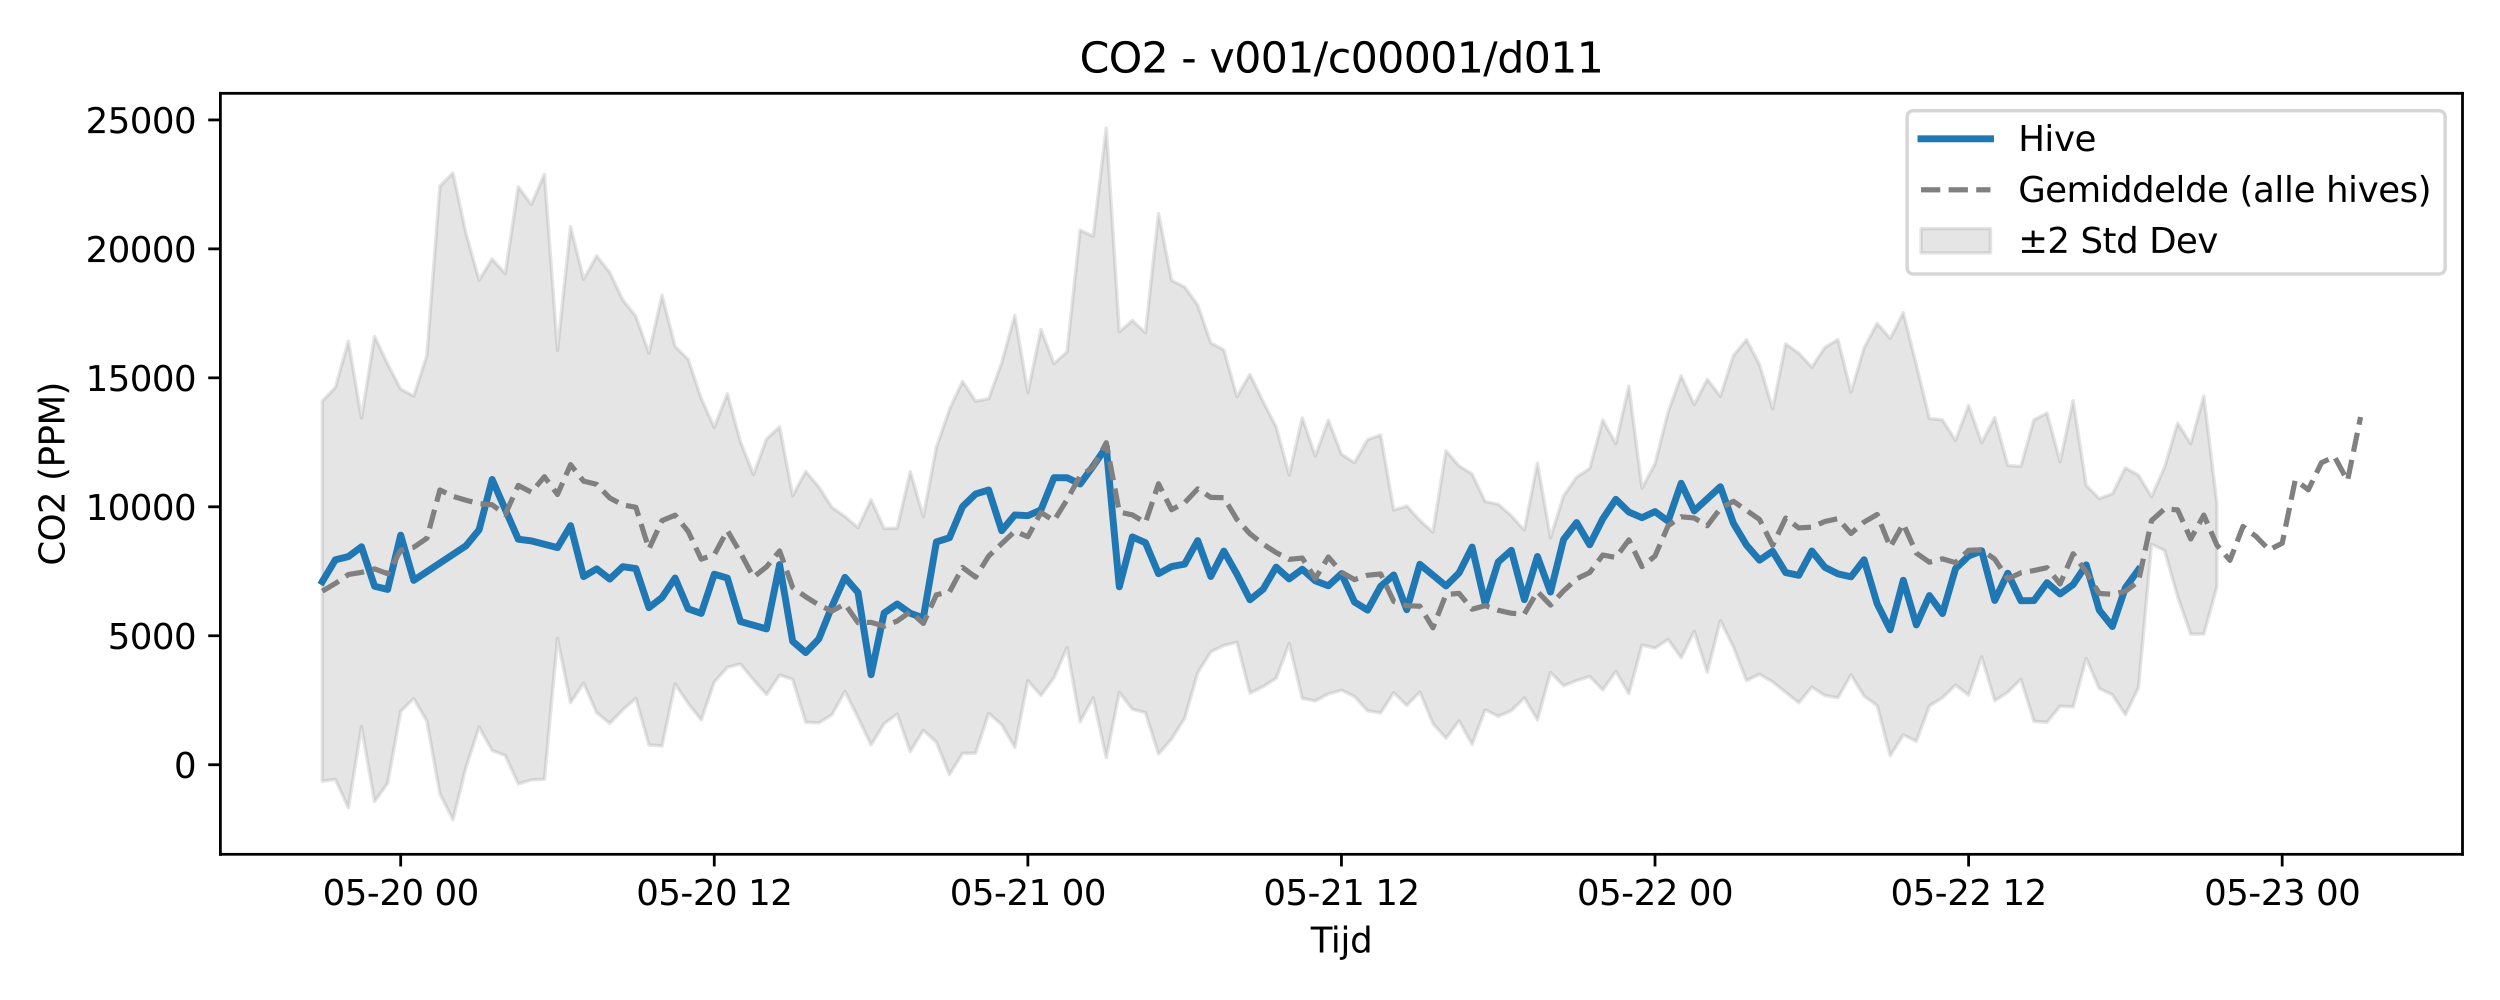 <?xml version="1.0" encoding="utf-8" standalone="no"?>
<!DOCTYPE svg PUBLIC "-//W3C//DTD SVG 1.1//EN"
  "http://www.w3.org/Graphics/SVG/1.1/DTD/svg11.dtd">
<svg xmlns:xlink="http://www.w3.org/1999/xlink" width="720pt" height="288pt" viewBox="0 0 720 288" xmlns="http://www.w3.org/2000/svg" version="1.1">
 <defs>
  <style type="text/css">*{stroke-linejoin: round; stroke-linecap: butt}</style>
 </defs>
 <g id="figure_1">
  <g id="patch_1">
   <path d="M 0 288 
L 720 288 
L 720 0 
L 0 0 
z
" style="fill: #ffffff"/>
  </g>
  <g id="axes_1">
   <g id="patch_2">
    <path d="M 63.47 246.04 
L 709.2 246.04 
L 709.2 26.88 
L 63.47 26.88 
z
" style="fill: #ffffff"/>
   </g>
   <g id="FillBetweenPolyCollection_1">
    <defs>
     <path id="m5c69dd5578" d="M 92.821 -172.48 
L 92.821 -63.013 
L 96.584 -63.505 
L 100.347 -55.363 
L 104.11 -78.728 
L 107.873 -57.155 
L 111.636 -62.418 
L 115.399 -83.096 
L 119.162 -86.83 
L 122.925 -80.361 
L 126.688 -59.377 
L 130.451 -51.922 
L 134.214 -67.093 
L 137.977 -78.601 
L 141.74 -71.849 
L 145.503 -70.435 
L 149.266 -62.232 
L 153.029 -63.374 
L 156.792 -63.586 
L 160.555 -104.137 
L 164.318 -85.61 
L 168.081 -91.253 
L 171.844 -82.733 
L 175.607 -79.644 
L 179.37 -83.576 
L 183.133 -86.888 
L 186.896 -73.497 
L 190.659 -73.153 
L 194.422 -91.015 
L 198.185 -85.445 
L 201.948 -80.674 
L 205.711 -91.563 
L 209.474 -95.801 
L 213.237 -96.771 
L 217 -92.188 
L 220.763 -87.963 
L 224.526 -93.578 
L 228.289 -92.328 
L 232.052 -80.01 
L 235.815 -79.808 
L 239.578 -82.114 
L 243.341 -88.857 
L 247.104 -81.343 
L 250.867 -73.441 
L 254.63 -79.552 
L 258.393 -82.361 
L 262.156 -71.515 
L 265.919 -77.67 
L 269.682 -74.229 
L 273.445 -64.899 
L 277.208 -71.024 
L 280.971 -71.118 
L 284.734 -82.545 
L 288.497 -79.282 
L 292.26 -72.773 
L 296.023 -91.934 
L 299.786 -87.7 
L 303.549 -92.814 
L 307.312 -101.508 
L 311.075 -80.126 
L 314.838 -87.021 
L 318.601 -69.82 
L 322.364 -88.589 
L 326.127 -83.718 
L 329.89 -82.761 
L 333.653 -70.846 
L 337.416 -75.161 
L 341.179 -81.121 
L 344.942 -94.236 
L 348.705 -100.269 
L 352.468 -102.12 
L 356.231 -103.021 
L 359.994 -88.355 
L 363.757 -90.254 
L 367.52 -92.627 
L 371.283 -102.632 
L 375.046 -86.883 
L 378.809 -86.129 
L 382.572 -88.165 
L 386.335 -89.224 
L 390.098 -87.385 
L 393.861 -83.294 
L 397.624 -82.672 
L 401.387 -88.506 
L 405.15 -84.839 
L 408.913 -88.69 
L 412.676 -79.647 
L 416.439 -75.359 
L 420.202 -80.396 
L 423.965 -73.626 
L 427.728 -83.569 
L 431.491 -81.691 
L 435.254 -83.296 
L 439.017 -87.014 
L 442.78 -80.662 
L 446.543 -94.365 
L 450.306 -90.488 
L 454.069 -91.99 
L 457.832 -93.16 
L 461.595 -89.306 
L 465.358 -94.65 
L 469.121 -88.211 
L 472.884 -102.215 
L 476.647 -101.352 
L 480.41 -103.821 
L 484.173 -98.568 
L 487.936 -106.191 
L 491.699 -94.403 
L 495.462 -109.283 
L 499.225 -101.672 
L 502.988 -91.983 
L 506.751 -93.806 
L 510.514 -91.625 
L 514.277 -88.614 
L 518.04 -85.612 
L 521.803 -90.115 
L 525.566 -87.683 
L 529.329 -87.048 
L 533.092 -93.648 
L 536.855 -87.514 
L 540.618 -84.783 
L 544.381 -70.36 
L 548.144 -76.332 
L 551.907 -74.51 
L 555.67 -84.697 
L 559.433 -87.044 
L 563.196 -90.708 
L 566.959 -87.765 
L 570.722 -98.819 
L 574.485 -86.181 
L 578.248 -88.645 
L 582.011 -92.376 
L 585.774 -80.268 
L 589.537 -79.999 
L 593.3 -84.639 
L 597.063 -84.414 
L 600.826 -98.38 
L 604.589 -89.705 
L 608.352 -87.935 
L 612.115 -82.173 
L 615.878 -89.955 
L 619.641 -131.222 
L 623.404 -129.459 
L 627.167 -116.163 
L 630.93 -105.374 
L 634.693 -105.365 
L 638.456 -118.962 
L 638.456 -143.074 
L 638.456 -143.074 
L 634.693 -173.935 
L 630.93 -160.196 
L 627.167 -166.132 
L 623.404 -153.446 
L 619.641 -144.935 
L 615.878 -151.151 
L 612.115 -153.25 
L 608.352 -145.783 
L 604.589 -144.431 
L 600.826 -148.225 
L 597.063 -172.622 
L 593.3 -155.016 
L 589.537 -169.016 
L 585.774 -167.108 
L 582.011 -153.686 
L 578.248 -153.947 
L 574.485 -167.75 
L 570.722 -160.505 
L 566.959 -171.266 
L 563.196 -161.164 
L 559.433 -167.076 
L 555.67 -167.492 
L 551.907 -182.892 
L 548.144 -197.942 
L 544.381 -190.505 
L 540.618 -194.88 
L 536.855 -187.781 
L 533.092 -175.056 
L 529.329 -190.209 
L 525.566 -187.944 
L 521.803 -182.242 
L 518.04 -186.316 
L 514.277 -188.957 
L 510.514 -170.252 
L 506.751 -182.98 
L 502.988 -190.167 
L 499.225 -185.583 
L 495.462 -173.877 
L 491.699 -178.763 
L 487.936 -171.456 
L 484.173 -179.772 
L 480.41 -169.309 
L 476.647 -154.41 
L 472.884 -147.384 
L 469.121 -176.804 
L 465.358 -160.246 
L 461.595 -166.994 
L 457.832 -153.06 
L 454.069 -150.594 
L 450.306 -145.169 
L 446.543 -133.096 
L 442.78 -154.629 
L 439.017 -135.34 
L 435.254 -139.467 
L 431.491 -142.797 
L 427.728 -143.563 
L 423.965 -151.475 
L 420.202 -153.832 
L 416.439 -158.172 
L 412.676 -134.73 
L 408.913 -138.159 
L 405.15 -142.268 
L 401.387 -141.101 
L 397.624 -162.736 
L 393.861 -161.366 
L 390.098 -154.758 
L 386.335 -157.193 
L 382.572 -166.992 
L 378.809 -156.664 
L 375.046 -167.674 
L 371.283 -151.18 
L 367.52 -165.088 
L 363.757 -172.364 
L 359.994 -180.173 
L 356.231 -173.794 
L 352.468 -187.216 
L 348.705 -189.236 
L 344.942 -200.156 
L 341.179 -205.331 
L 337.416 -207.244 
L 333.653 -226.498 
L 329.89 -192.169 
L 326.127 -195.701 
L 322.364 -192.434 
L 318.601 -251.158 
L 314.838 -219.971 
L 311.075 -221.704 
L 307.312 -186.688 
L 303.549 -183.261 
L 299.786 -193.133 
L 296.023 -174.913 
L 292.26 -197.193 
L 288.497 -183.558 
L 284.734 -173.151 
L 280.971 -172.475 
L 277.208 -178.157 
L 273.445 -170.103 
L 269.682 -159.191 
L 265.919 -139.241 
L 262.156 -152.133 
L 258.393 -135.903 
L 254.63 -135.796 
L 250.867 -144.077 
L 247.104 -136.019 
L 243.341 -139.276 
L 239.578 -141.9 
L 235.815 -147.759 
L 232.052 -152.249 
L 228.289 -145.254 
L 224.526 -165.079 
L 220.763 -161.568 
L 217 -151.352 
L 213.237 -160.823 
L 209.474 -174.603 
L 205.711 -164.91 
L 201.948 -173.256 
L 198.185 -184.511 
L 194.422 -188.252 
L 190.659 -202.971 
L 186.896 -186.286 
L 183.133 -196.917 
L 179.37 -201.609 
L 175.607 -209.522 
L 171.844 -214.295 
L 168.081 -207.602 
L 164.318 -222.74 
L 160.555 -187.066 
L 156.792 -237.811 
L 153.029 -229.089 
L 149.266 -234.186 
L 145.503 -209.192 
L 141.74 -213.405 
L 137.977 -207.312 
L 134.214 -220.766 
L 130.451 -238.183 
L 126.688 -234.391 
L 122.925 -185.583 
L 119.162 -173.959 
L 115.399 -175.927 
L 111.636 -183.145 
L 107.873 -191.158 
L 104.11 -167.569 
L 100.347 -189.728 
L 96.584 -176.432 
L 92.821 -172.48 
z
" style="stroke: #808080; stroke-opacity: 0.2"/>
    </defs>
    <g clip-path="url(#p0f13641219)">
     <use xlink:href="#m5c69dd5578" x="0" y="288" style="fill: #808080; fill-opacity: 0.2; stroke: #808080; stroke-opacity: 0.2"/>
    </g>
   </g>
   <g id="matplotlib.axis_1">
    <g id="xtick_1">
     <g id="line2d_1">
      <defs>
       <path id="m8af79ebc8c" d="M 0 0 
L 0 3.5 
" style="stroke: #000000; stroke-width: 0.8"/>
      </defs>
      <g>
       <use xlink:href="#m8af79ebc8c" x="115.399" y="246.04" style="stroke: #000000; stroke-width: 0.8"/>
      </g>
     </g>
     <g id="text_1">
      <!-- 05-20 00 -->
      <g transform="translate(92.919 260.638) scale(0.1 -0.1)">
       <defs>
        <path id="DejaVuSans-30" d="M 2034 4250 
Q 1547 4250 1301 3770 
Q 1056 3291 1056 2328 
Q 1056 1369 1301 889 
Q 1547 409 2034 409 
Q 2525 409 2770 889 
Q 3016 1369 3016 2328 
Q 3016 3291 2770 3770 
Q 2525 4250 2034 4250 
z
M 2034 4750 
Q 2819 4750 3233 4129 
Q 3647 3509 3647 2328 
Q 3647 1150 3233 529 
Q 2819 -91 2034 -91 
Q 1250 -91 836 529 
Q 422 1150 422 2328 
Q 422 3509 836 4129 
Q 1250 4750 2034 4750 
z
" transform="scale(0.016)"/>
        <path id="DejaVuSans-35" d="M 691 4666 
L 3169 4666 
L 3169 4134 
L 1269 4134 
L 1269 2991 
Q 1406 3038 1543 3061 
Q 1681 3084 1819 3084 
Q 2600 3084 3056 2656 
Q 3513 2228 3513 1497 
Q 3513 744 3044 326 
Q 2575 -91 1722 -91 
Q 1428 -91 1123 -41 
Q 819 9 494 109 
L 494 744 
Q 775 591 1075 516 
Q 1375 441 1709 441 
Q 2250 441 2565 725 
Q 2881 1009 2881 1497 
Q 2881 1984 2565 2268 
Q 2250 2553 1709 2553 
Q 1456 2553 1204 2497 
Q 953 2441 691 2322 
L 691 4666 
z
" transform="scale(0.016)"/>
        <path id="DejaVuSans-2d" d="M 313 2009 
L 1997 2009 
L 1997 1497 
L 313 1497 
L 313 2009 
z
" transform="scale(0.016)"/>
        <path id="DejaVuSans-32" d="M 1228 531 
L 3431 531 
L 3431 0 
L 469 0 
L 469 531 
Q 828 903 1448 1529 
Q 2069 2156 2228 2338 
Q 2531 2678 2651 2914 
Q 2772 3150 2772 3378 
Q 2772 3750 2511 3984 
Q 2250 4219 1831 4219 
Q 1534 4219 1204 4116 
Q 875 4013 500 3803 
L 500 4441 
Q 881 4594 1212 4672 
Q 1544 4750 1819 4750 
Q 2544 4750 2975 4387 
Q 3406 4025 3406 3419 
Q 3406 3131 3298 2873 
Q 3191 2616 2906 2266 
Q 2828 2175 2409 1742 
Q 1991 1309 1228 531 
z
" transform="scale(0.016)"/>
        <path id="DejaVuSans-20" transform="scale(0.016)"/>
       </defs>
       <use xlink:href="#DejaVuSans-30"/>
       <use xlink:href="#DejaVuSans-35" transform="translate(63.623 0)"/>
       <use xlink:href="#DejaVuSans-2d" transform="translate(127.246 0)"/>
       <use xlink:href="#DejaVuSans-32" transform="translate(163.33 0)"/>
       <use xlink:href="#DejaVuSans-30" transform="translate(226.953 0)"/>
       <use xlink:href="#DejaVuSans-20" transform="translate(290.576 0)"/>
       <use xlink:href="#DejaVuSans-30" transform="translate(322.363 0)"/>
       <use xlink:href="#DejaVuSans-30" transform="translate(385.986 0)"/>
      </g>
     </g>
    </g>
    <g id="xtick_2">
     <g id="line2d_2">
      <g>
       <use xlink:href="#m8af79ebc8c" x="205.711" y="246.04" style="stroke: #000000; stroke-width: 0.8"/>
      </g>
     </g>
     <g id="text_2">
      <!-- 05-20 12 -->
      <g transform="translate(183.231 260.638) scale(0.1 -0.1)">
       <defs>
        <path id="DejaVuSans-31" d="M 794 531 
L 1825 531 
L 1825 4091 
L 703 3866 
L 703 4441 
L 1819 4666 
L 2450 4666 
L 2450 531 
L 3481 531 
L 3481 0 
L 794 0 
L 794 531 
z
" transform="scale(0.016)"/>
       </defs>
       <use xlink:href="#DejaVuSans-30"/>
       <use xlink:href="#DejaVuSans-35" transform="translate(63.623 0)"/>
       <use xlink:href="#DejaVuSans-2d" transform="translate(127.246 0)"/>
       <use xlink:href="#DejaVuSans-32" transform="translate(163.33 0)"/>
       <use xlink:href="#DejaVuSans-30" transform="translate(226.953 0)"/>
       <use xlink:href="#DejaVuSans-20" transform="translate(290.576 0)"/>
       <use xlink:href="#DejaVuSans-31" transform="translate(322.363 0)"/>
       <use xlink:href="#DejaVuSans-32" transform="translate(385.986 0)"/>
      </g>
     </g>
    </g>
    <g id="xtick_3">
     <g id="line2d_3">
      <g>
       <use xlink:href="#m8af79ebc8c" x="296.023" y="246.04" style="stroke: #000000; stroke-width: 0.8"/>
      </g>
     </g>
     <g id="text_3">
      <!-- 05-21 00 -->
      <g transform="translate(273.543 260.638) scale(0.1 -0.1)">
       <use xlink:href="#DejaVuSans-30"/>
       <use xlink:href="#DejaVuSans-35" transform="translate(63.623 0)"/>
       <use xlink:href="#DejaVuSans-2d" transform="translate(127.246 0)"/>
       <use xlink:href="#DejaVuSans-32" transform="translate(163.33 0)"/>
       <use xlink:href="#DejaVuSans-31" transform="translate(226.953 0)"/>
       <use xlink:href="#DejaVuSans-20" transform="translate(290.576 0)"/>
       <use xlink:href="#DejaVuSans-30" transform="translate(322.363 0)"/>
       <use xlink:href="#DejaVuSans-30" transform="translate(385.986 0)"/>
      </g>
     </g>
    </g>
    <g id="xtick_4">
     <g id="line2d_4">
      <g>
       <use xlink:href="#m8af79ebc8c" x="386.335" y="246.04" style="stroke: #000000; stroke-width: 0.8"/>
      </g>
     </g>
     <g id="text_4">
      <!-- 05-21 12 -->
      <g transform="translate(363.855 260.638) scale(0.1 -0.1)">
       <use xlink:href="#DejaVuSans-30"/>
       <use xlink:href="#DejaVuSans-35" transform="translate(63.623 0)"/>
       <use xlink:href="#DejaVuSans-2d" transform="translate(127.246 0)"/>
       <use xlink:href="#DejaVuSans-32" transform="translate(163.33 0)"/>
       <use xlink:href="#DejaVuSans-31" transform="translate(226.953 0)"/>
       <use xlink:href="#DejaVuSans-20" transform="translate(290.576 0)"/>
       <use xlink:href="#DejaVuSans-31" transform="translate(322.363 0)"/>
       <use xlink:href="#DejaVuSans-32" transform="translate(385.986 0)"/>
      </g>
     </g>
    </g>
    <g id="xtick_5">
     <g id="line2d_5">
      <g>
       <use xlink:href="#m8af79ebc8c" x="476.647" y="246.04" style="stroke: #000000; stroke-width: 0.8"/>
      </g>
     </g>
     <g id="text_5">
      <!-- 05-22 00 -->
      <g transform="translate(454.166 260.638) scale(0.1 -0.1)">
       <use xlink:href="#DejaVuSans-30"/>
       <use xlink:href="#DejaVuSans-35" transform="translate(63.623 0)"/>
       <use xlink:href="#DejaVuSans-2d" transform="translate(127.246 0)"/>
       <use xlink:href="#DejaVuSans-32" transform="translate(163.33 0)"/>
       <use xlink:href="#DejaVuSans-32" transform="translate(226.953 0)"/>
       <use xlink:href="#DejaVuSans-20" transform="translate(290.576 0)"/>
       <use xlink:href="#DejaVuSans-30" transform="translate(322.363 0)"/>
       <use xlink:href="#DejaVuSans-30" transform="translate(385.986 0)"/>
      </g>
     </g>
    </g>
    <g id="xtick_6">
     <g id="line2d_6">
      <g>
       <use xlink:href="#m8af79ebc8c" x="566.959" y="246.04" style="stroke: #000000; stroke-width: 0.8"/>
      </g>
     </g>
     <g id="text_6">
      <!-- 05-22 12 -->
      <g transform="translate(544.478 260.638) scale(0.1 -0.1)">
       <use xlink:href="#DejaVuSans-30"/>
       <use xlink:href="#DejaVuSans-35" transform="translate(63.623 0)"/>
       <use xlink:href="#DejaVuSans-2d" transform="translate(127.246 0)"/>
       <use xlink:href="#DejaVuSans-32" transform="translate(163.33 0)"/>
       <use xlink:href="#DejaVuSans-32" transform="translate(226.953 0)"/>
       <use xlink:href="#DejaVuSans-20" transform="translate(290.576 0)"/>
       <use xlink:href="#DejaVuSans-31" transform="translate(322.363 0)"/>
       <use xlink:href="#DejaVuSans-32" transform="translate(385.986 0)"/>
      </g>
     </g>
    </g>
    <g id="xtick_7">
     <g id="line2d_7">
      <g>
       <use xlink:href="#m8af79ebc8c" x="657.271" y="246.04" style="stroke: #000000; stroke-width: 0.8"/>
      </g>
     </g>
     <g id="text_7">
      <!-- 05-23 00 -->
      <g transform="translate(634.79 260.638) scale(0.1 -0.1)">
       <defs>
        <path id="DejaVuSans-33" d="M 2597 2516 
Q 3050 2419 3304 2112 
Q 3559 1806 3559 1356 
Q 3559 666 3084 287 
Q 2609 -91 1734 -91 
Q 1441 -91 1130 -33 
Q 819 25 488 141 
L 488 750 
Q 750 597 1062 519 
Q 1375 441 1716 441 
Q 2309 441 2620 675 
Q 2931 909 2931 1356 
Q 2931 1769 2642 2001 
Q 2353 2234 1838 2234 
L 1294 2234 
L 1294 2753 
L 1863 2753 
Q 2328 2753 2575 2939 
Q 2822 3125 2822 3475 
Q 2822 3834 2567 4026 
Q 2313 4219 1838 4219 
Q 1578 4219 1281 4162 
Q 984 4106 628 3988 
L 628 4550 
Q 988 4650 1302 4700 
Q 1616 4750 1894 4750 
Q 2613 4750 3031 4423 
Q 3450 4097 3450 3541 
Q 3450 3153 3228 2886 
Q 3006 2619 2597 2516 
z
" transform="scale(0.016)"/>
       </defs>
       <use xlink:href="#DejaVuSans-30"/>
       <use xlink:href="#DejaVuSans-35" transform="translate(63.623 0)"/>
       <use xlink:href="#DejaVuSans-2d" transform="translate(127.246 0)"/>
       <use xlink:href="#DejaVuSans-32" transform="translate(163.33 0)"/>
       <use xlink:href="#DejaVuSans-33" transform="translate(226.953 0)"/>
       <use xlink:href="#DejaVuSans-20" transform="translate(290.576 0)"/>
       <use xlink:href="#DejaVuSans-30" transform="translate(322.363 0)"/>
       <use xlink:href="#DejaVuSans-30" transform="translate(385.986 0)"/>
      </g>
     </g>
    </g>
    <g id="text_8">
     <!-- Tijd -->
     <g transform="translate(377.485 274.317) scale(0.1 -0.1)">
      <defs>
       <path id="DejaVuSans-54" d="M -19 4666 
L 3928 4666 
L 3928 4134 
L 2272 4134 
L 2272 0 
L 1638 0 
L 1638 4134 
L -19 4134 
L -19 4666 
z
" transform="scale(0.016)"/>
       <path id="DejaVuSans-69" d="M 603 3500 
L 1178 3500 
L 1178 0 
L 603 0 
L 603 3500 
z
M 603 4863 
L 1178 4863 
L 1178 4134 
L 603 4134 
L 603 4863 
z
" transform="scale(0.016)"/>
       <path id="DejaVuSans-6a" d="M 603 3500 
L 1178 3500 
L 1178 -63 
Q 1178 -731 923 -1031 
Q 669 -1331 103 -1331 
L -116 -1331 
L -116 -844 
L 38 -844 
Q 366 -844 484 -692 
Q 603 -541 603 -63 
L 603 3500 
z
M 603 4863 
L 1178 4863 
L 1178 4134 
L 603 4134 
L 603 4863 
z
" transform="scale(0.016)"/>
       <path id="DejaVuSans-64" d="M 2906 2969 
L 2906 4863 
L 3481 4863 
L 3481 0 
L 2906 0 
L 2906 525 
Q 2725 213 2448 61 
Q 2172 -91 1784 -91 
Q 1150 -91 751 415 
Q 353 922 353 1747 
Q 353 2572 751 3078 
Q 1150 3584 1784 3584 
Q 2172 3584 2448 3432 
Q 2725 3281 2906 2969 
z
M 947 1747 
Q 947 1113 1208 752 
Q 1469 391 1925 391 
Q 2381 391 2643 752 
Q 2906 1113 2906 1747 
Q 2906 2381 2643 2742 
Q 2381 3103 1925 3103 
Q 1469 3103 1208 2742 
Q 947 2381 947 1747 
z
" transform="scale(0.016)"/>
      </defs>
      <use xlink:href="#DejaVuSans-54"/>
      <use xlink:href="#DejaVuSans-69" transform="translate(57.959 0)"/>
      <use xlink:href="#DejaVuSans-6a" transform="translate(85.742 0)"/>
      <use xlink:href="#DejaVuSans-64" transform="translate(113.525 0)"/>
     </g>
    </g>
   </g>
   <g id="matplotlib.axis_2">
    <g id="ytick_1">
     <g id="line2d_8">
      <defs>
       <path id="m2800ad33eb" d="M 0 0 
L -3.5 0 
" style="stroke: #000000; stroke-width: 0.8"/>
      </defs>
      <g>
       <use xlink:href="#m2800ad33eb" x="63.47" y="220.239" style="stroke: #000000; stroke-width: 0.8"/>
      </g>
     </g>
     <g id="text_9">
      <!-- 0 -->
      <g transform="translate(50.108 224.038) scale(0.1 -0.1)">
       <use xlink:href="#DejaVuSans-30"/>
      </g>
     </g>
    </g>
    <g id="ytick_2">
     <g id="line2d_9">
      <g>
       <use xlink:href="#m2800ad33eb" x="63.47" y="183.098" style="stroke: #000000; stroke-width: 0.8"/>
      </g>
     </g>
     <g id="text_10">
      <!-- 5000 -->
      <g transform="translate(31.02 186.897) scale(0.1 -0.1)">
       <use xlink:href="#DejaVuSans-35"/>
       <use xlink:href="#DejaVuSans-30" transform="translate(63.623 0)"/>
       <use xlink:href="#DejaVuSans-30" transform="translate(127.246 0)"/>
       <use xlink:href="#DejaVuSans-30" transform="translate(190.869 0)"/>
      </g>
     </g>
    </g>
    <g id="ytick_3">
     <g id="line2d_10">
      <g>
       <use xlink:href="#m2800ad33eb" x="63.47" y="145.957" style="stroke: #000000; stroke-width: 0.8"/>
      </g>
     </g>
     <g id="text_11">
      <!-- 10000 -->
      <g transform="translate(24.657 149.756) scale(0.1 -0.1)">
       <use xlink:href="#DejaVuSans-31"/>
       <use xlink:href="#DejaVuSans-30" transform="translate(63.623 0)"/>
       <use xlink:href="#DejaVuSans-30" transform="translate(127.246 0)"/>
       <use xlink:href="#DejaVuSans-30" transform="translate(190.869 0)"/>
       <use xlink:href="#DejaVuSans-30" transform="translate(254.492 0)"/>
      </g>
     </g>
    </g>
    <g id="ytick_4">
     <g id="line2d_11">
      <g>
       <use xlink:href="#m2800ad33eb" x="63.47" y="108.816" style="stroke: #000000; stroke-width: 0.8"/>
      </g>
     </g>
     <g id="text_12">
      <!-- 15000 -->
      <g transform="translate(24.657 112.615) scale(0.1 -0.1)">
       <use xlink:href="#DejaVuSans-31"/>
       <use xlink:href="#DejaVuSans-35" transform="translate(63.623 0)"/>
       <use xlink:href="#DejaVuSans-30" transform="translate(127.246 0)"/>
       <use xlink:href="#DejaVuSans-30" transform="translate(190.869 0)"/>
       <use xlink:href="#DejaVuSans-30" transform="translate(254.492 0)"/>
      </g>
     </g>
    </g>
    <g id="ytick_5">
     <g id="line2d_12">
      <g>
       <use xlink:href="#m2800ad33eb" x="63.47" y="71.675" style="stroke: #000000; stroke-width: 0.8"/>
      </g>
     </g>
     <g id="text_13">
      <!-- 20000 -->
      <g transform="translate(24.657 75.475) scale(0.1 -0.1)">
       <use xlink:href="#DejaVuSans-32"/>
       <use xlink:href="#DejaVuSans-30" transform="translate(63.623 0)"/>
       <use xlink:href="#DejaVuSans-30" transform="translate(127.246 0)"/>
       <use xlink:href="#DejaVuSans-30" transform="translate(190.869 0)"/>
       <use xlink:href="#DejaVuSans-30" transform="translate(254.492 0)"/>
      </g>
     </g>
    </g>
    <g id="ytick_6">
     <g id="line2d_13">
      <g>
       <use xlink:href="#m2800ad33eb" x="63.47" y="34.534" style="stroke: #000000; stroke-width: 0.8"/>
      </g>
     </g>
     <g id="text_14">
      <!-- 25000 -->
      <g transform="translate(24.657 38.334) scale(0.1 -0.1)">
       <use xlink:href="#DejaVuSans-32"/>
       <use xlink:href="#DejaVuSans-35" transform="translate(63.623 0)"/>
       <use xlink:href="#DejaVuSans-30" transform="translate(127.246 0)"/>
       <use xlink:href="#DejaVuSans-30" transform="translate(190.869 0)"/>
       <use xlink:href="#DejaVuSans-30" transform="translate(254.492 0)"/>
      </g>
     </g>
    </g>
    <g id="text_15">
     <!-- CO2 (PPM) -->
     <g transform="translate(18.578 162.903) rotate(-90) scale(0.1 -0.1)">
      <defs>
       <path id="DejaVuSans-43" d="M 4122 4306 
L 4122 3641 
Q 3803 3938 3442 4084 
Q 3081 4231 2675 4231 
Q 1875 4231 1450 3742 
Q 1025 3253 1025 2328 
Q 1025 1406 1450 917 
Q 1875 428 2675 428 
Q 3081 428 3442 575 
Q 3803 722 4122 1019 
L 4122 359 
Q 3791 134 3420 21 
Q 3050 -91 2638 -91 
Q 1578 -91 968 557 
Q 359 1206 359 2328 
Q 359 3453 968 4101 
Q 1578 4750 2638 4750 
Q 3056 4750 3426 4639 
Q 3797 4528 4122 4306 
z
" transform="scale(0.016)"/>
       <path id="DejaVuSans-4f" d="M 2522 4238 
Q 1834 4238 1429 3725 
Q 1025 3213 1025 2328 
Q 1025 1447 1429 934 
Q 1834 422 2522 422 
Q 3209 422 3611 934 
Q 4013 1447 4013 2328 
Q 4013 3213 3611 3725 
Q 3209 4238 2522 4238 
z
M 2522 4750 
Q 3503 4750 4090 4092 
Q 4678 3434 4678 2328 
Q 4678 1225 4090 567 
Q 3503 -91 2522 -91 
Q 1538 -91 948 565 
Q 359 1222 359 2328 
Q 359 3434 948 4092 
Q 1538 4750 2522 4750 
z
" transform="scale(0.016)"/>
       <path id="DejaVuSans-28" d="M 1984 4856 
Q 1566 4138 1362 3434 
Q 1159 2731 1159 2009 
Q 1159 1288 1364 580 
Q 1569 -128 1984 -844 
L 1484 -844 
Q 1016 -109 783 600 
Q 550 1309 550 2009 
Q 550 2706 781 3412 
Q 1013 4119 1484 4856 
L 1984 4856 
z
" transform="scale(0.016)"/>
       <path id="DejaVuSans-50" d="M 1259 4147 
L 1259 2394 
L 2053 2394 
Q 2494 2394 2734 2622 
Q 2975 2850 2975 3272 
Q 2975 3691 2734 3919 
Q 2494 4147 2053 4147 
L 1259 4147 
z
M 628 4666 
L 2053 4666 
Q 2838 4666 3239 4311 
Q 3641 3956 3641 3272 
Q 3641 2581 3239 2228 
Q 2838 1875 2053 1875 
L 1259 1875 
L 1259 0 
L 628 0 
L 628 4666 
z
" transform="scale(0.016)"/>
       <path id="DejaVuSans-4d" d="M 628 4666 
L 1569 4666 
L 2759 1491 
L 3956 4666 
L 4897 4666 
L 4897 0 
L 4281 0 
L 4281 4097 
L 3078 897 
L 2444 897 
L 1241 4097 
L 1241 0 
L 628 0 
L 628 4666 
z
" transform="scale(0.016)"/>
       <path id="DejaVuSans-29" d="M 513 4856 
L 1013 4856 
Q 1481 4119 1714 3412 
Q 1947 2706 1947 2009 
Q 1947 1309 1714 600 
Q 1481 -109 1013 -844 
L 513 -844 
Q 928 -128 1133 580 
Q 1338 1288 1338 2009 
Q 1338 2731 1133 3434 
Q 928 4138 513 4856 
z
" transform="scale(0.016)"/>
      </defs>
      <use xlink:href="#DejaVuSans-43"/>
      <use xlink:href="#DejaVuSans-4f" transform="translate(69.824 0)"/>
      <use xlink:href="#DejaVuSans-32" transform="translate(148.535 0)"/>
      <use xlink:href="#DejaVuSans-20" transform="translate(212.158 0)"/>
      <use xlink:href="#DejaVuSans-28" transform="translate(243.945 0)"/>
      <use xlink:href="#DejaVuSans-50" transform="translate(282.959 0)"/>
      <use xlink:href="#DejaVuSans-50" transform="translate(343.262 0)"/>
      <use xlink:href="#DejaVuSans-4d" transform="translate(403.564 0)"/>
      <use xlink:href="#DejaVuSans-29" transform="translate(489.844 0)"/>
     </g>
    </g>
   </g>
   <g id="line2d_14">
    <path d="M 92.821 167.521 
L 96.584 161.222 
L 100.347 160.294 
L 104.11 157.478 
L 107.873 168.831 
L 111.636 169.757 
L 115.399 154.138 
L 119.162 167.142 
L 134.214 157.185 
L 137.977 152.59 
L 141.74 138.091 
L 149.266 155.294 
L 153.029 155.777 
L 160.555 157.716 
L 164.318 151.391 
L 168.081 166.061 
L 171.844 163.824 
L 175.607 166.767 
L 179.37 163.208 
L 183.133 163.738 
L 186.896 175.012 
L 190.659 172.097 
L 194.422 166.481 
L 198.185 175.343 
L 201.948 176.658 
L 205.711 165.374 
L 209.474 166.474 
L 213.237 178.998 
L 220.763 181.12 
L 224.526 162.604 
L 228.289 184.725 
L 232.052 187.934 
L 235.815 184.031 
L 239.578 174.689 
L 243.341 166.288 
L 247.104 170.624 
L 250.867 194.307 
L 254.63 176.543 
L 258.393 173.947 
L 262.156 176.621 
L 265.919 177.958 
L 269.682 156.072 
L 273.445 154.866 
L 277.208 145.918 
L 280.971 142.265 
L 284.734 141.121 
L 288.497 152.831 
L 292.26 148.307 
L 296.023 148.517 
L 299.786 146.853 
L 303.549 137.576 
L 307.312 137.588 
L 311.075 139.386 
L 314.838 134.218 
L 318.601 128.776 
L 322.364 168.992 
L 326.127 154.636 
L 329.89 156.302 
L 333.653 165.216 
L 337.416 163.166 
L 341.179 162.466 
L 344.942 155.703 
L 348.705 166.021 
L 352.468 158.719 
L 356.231 165.355 
L 359.994 172.726 
L 363.757 169.715 
L 367.52 163.332 
L 371.283 166.724 
L 375.046 163.943 
L 378.809 167.283 
L 382.572 168.705 
L 386.335 165.233 
L 390.098 173.379 
L 393.861 175.718 
L 397.624 168.88 
L 401.387 165.585 
L 405.15 175.576 
L 408.913 162.522 
L 416.439 168.752 
L 420.202 165.005 
L 423.965 157.567 
L 427.728 173.839 
L 431.491 161.839 
L 435.254 158.492 
L 439.017 172.696 
L 442.78 160.281 
L 446.543 170.51 
L 450.306 155.381 
L 454.069 150.506 
L 457.832 156.889 
L 461.595 149.429 
L 465.358 143.81 
L 469.121 147.475 
L 472.884 149.089 
L 476.647 147.339 
L 480.41 150.1 
L 484.173 139.197 
L 487.936 147.123 
L 495.462 140.189 
L 499.225 150.714 
L 502.988 156.99 
L 506.751 161.322 
L 510.514 158.773 
L 514.277 164.906 
L 518.04 165.694 
L 521.803 158.692 
L 525.566 163.391 
L 529.329 165.27 
L 533.092 166.122 
L 536.855 161.217 
L 540.618 173.872 
L 544.381 181.385 
L 548.144 167.127 
L 551.907 179.963 
L 555.67 171.53 
L 559.433 176.695 
L 563.196 163.75 
L 566.959 160.123 
L 570.722 158.644 
L 574.485 172.921 
L 578.248 165.097 
L 582.011 173.006 
L 585.774 172.973 
L 589.537 167.816 
L 593.3 171.057 
L 597.063 168.363 
L 600.826 162.689 
L 604.589 175.714 
L 608.352 180.431 
L 612.115 169.259 
L 615.878 164.097 
L 615.878 164.097 
" clip-path="url(#p0f13641219)" style="fill: none; stroke: #1f77b4; stroke-width: 2; stroke-linecap: square"/>
   </g>
   <g id="line2d_15">
    <path d="M 92.821 170.253 
L 96.584 168.031 
L 100.347 165.454 
L 104.11 164.852 
L 107.873 163.843 
L 111.636 165.219 
L 115.399 158.489 
L 119.162 157.605 
L 122.925 155.028 
L 126.688 141.116 
L 130.451 142.948 
L 134.214 144.07 
L 137.977 145.043 
L 141.74 145.373 
L 145.503 148.186 
L 149.266 139.791 
L 153.029 141.768 
L 156.792 137.302 
L 160.555 142.399 
L 164.318 133.825 
L 168.081 138.572 
L 171.844 139.486 
L 175.607 143.417 
L 179.37 145.407 
L 183.133 146.097 
L 186.896 158.109 
L 190.659 149.938 
L 194.422 148.367 
L 198.185 153.022 
L 201.948 161.035 
L 205.711 159.763 
L 209.474 152.798 
L 213.237 159.203 
L 217 166.23 
L 220.763 163.235 
L 224.526 158.672 
L 228.289 169.209 
L 232.052 171.871 
L 235.815 174.216 
L 239.578 175.993 
L 243.341 173.933 
L 247.104 179.319 
L 250.867 179.241 
L 254.63 180.326 
L 258.393 178.868 
L 262.156 176.176 
L 265.919 179.544 
L 269.682 171.29 
L 273.445 170.499 
L 277.208 163.409 
L 280.971 166.204 
L 284.734 160.152 
L 292.26 153.017 
L 296.023 154.576 
L 299.786 147.583 
L 303.549 149.963 
L 307.312 143.902 
L 311.075 137.085 
L 314.838 134.504 
L 318.601 127.511 
L 322.364 147.488 
L 326.127 148.291 
L 329.89 150.535 
L 333.653 139.328 
L 337.416 146.798 
L 341.179 144.774 
L 344.942 140.804 
L 348.705 143.248 
L 352.468 143.332 
L 356.231 149.592 
L 359.994 153.736 
L 363.757 156.691 
L 367.52 159.143 
L 371.283 161.094 
L 375.046 160.721 
L 378.809 166.603 
L 382.572 160.422 
L 386.335 164.792 
L 390.098 166.929 
L 393.861 165.67 
L 397.624 165.296 
L 401.387 173.197 
L 405.15 174.447 
L 408.913 174.576 
L 412.676 180.811 
L 416.439 171.234 
L 420.202 170.886 
L 423.965 175.449 
L 427.728 174.434 
L 431.491 175.756 
L 435.254 176.619 
L 439.017 176.823 
L 442.78 170.355 
L 446.543 174.269 
L 450.306 170.172 
L 454.069 166.708 
L 457.832 164.89 
L 461.595 159.85 
L 465.358 160.552 
L 469.121 155.492 
L 472.884 163.201 
L 476.647 160.119 
L 480.41 151.435 
L 484.173 148.83 
L 487.936 149.177 
L 491.699 151.417 
L 495.462 146.42 
L 499.225 144.372 
L 506.751 149.607 
L 510.514 157.062 
L 514.277 149.215 
L 518.04 152.036 
L 521.803 151.822 
L 525.566 150.186 
L 529.329 149.372 
L 533.092 153.648 
L 536.855 150.353 
L 540.618 148.168 
L 544.381 157.567 
L 548.144 150.863 
L 551.907 159.299 
L 555.67 161.905 
L 559.433 160.94 
L 563.196 162.064 
L 566.959 158.485 
L 570.722 158.338 
L 574.485 161.034 
L 578.248 166.704 
L 582.011 164.969 
L 585.774 164.312 
L 589.537 163.492 
L 593.3 168.173 
L 597.063 159.482 
L 600.826 164.697 
L 604.589 170.932 
L 608.352 171.141 
L 612.115 170.288 
L 615.878 167.447 
L 619.641 149.921 
L 623.404 146.548 
L 627.167 146.852 
L 630.93 155.215 
L 634.693 148.35 
L 638.456 156.982 
L 642.219 161.373 
L 645.982 151.625 
L 649.745 154.502 
L 653.508 158.362 
L 657.271 156.443 
L 661.034 138.224 
L 664.797 141.05 
L 668.56 133.292 
L 672.323 131.485 
L 676.086 138.445 
L 679.849 120.107 
L 679.849 120.107 
" clip-path="url(#p0f13641219)" style="fill: none; stroke-dasharray: 5.55,2.4; stroke-dashoffset: 0; stroke: #808080; stroke-width: 1.5"/>
   </g>
   <g id="patch_3">
    <path d="M 63.47 246.04 
L 63.47 26.88 
" style="fill: none; stroke: #000000; stroke-width: 0.8; stroke-linejoin: miter; stroke-linecap: square"/>
   </g>
   <g id="patch_4">
    <path d="M 709.2 246.04 
L 709.2 26.88 
" style="fill: none; stroke: #000000; stroke-width: 0.8; stroke-linejoin: miter; stroke-linecap: square"/>
   </g>
   <g id="patch_5">
    <path d="M 63.47 246.04 
L 709.2 246.04 
" style="fill: none; stroke: #000000; stroke-width: 0.8; stroke-linejoin: miter; stroke-linecap: square"/>
   </g>
   <g id="patch_6">
    <path d="M 63.47 26.88 
L 709.2 26.88 
" style="fill: none; stroke: #000000; stroke-width: 0.8; stroke-linejoin: miter; stroke-linecap: square"/>
   </g>
   <g id="text_16">
    <!-- CO2 - v001/c00001/d011 -->
    <g transform="translate(310.932 20.88) scale(0.12 -0.12)">
     <defs>
      <path id="DejaVuSans-76" d="M 191 3500 
L 800 3500 
L 1894 563 
L 2988 3500 
L 3597 3500 
L 2284 0 
L 1503 0 
L 191 3500 
z
" transform="scale(0.016)"/>
      <path id="DejaVuSans-2f" d="M 1625 4666 
L 2156 4666 
L 531 -594 
L 0 -594 
L 1625 4666 
z
" transform="scale(0.016)"/>
      <path id="DejaVuSans-63" d="M 3122 3366 
L 3122 2828 
Q 2878 2963 2633 3030 
Q 2388 3097 2138 3097 
Q 1578 3097 1268 2742 
Q 959 2388 959 1747 
Q 959 1106 1268 751 
Q 1578 397 2138 397 
Q 2388 397 2633 464 
Q 2878 531 3122 666 
L 3122 134 
Q 2881 22 2623 -34 
Q 2366 -91 2075 -91 
Q 1284 -91 818 406 
Q 353 903 353 1747 
Q 353 2603 823 3093 
Q 1294 3584 2113 3584 
Q 2378 3584 2631 3529 
Q 2884 3475 3122 3366 
z
" transform="scale(0.016)"/>
     </defs>
     <use xlink:href="#DejaVuSans-43"/>
     <use xlink:href="#DejaVuSans-4f" transform="translate(69.824 0)"/>
     <use xlink:href="#DejaVuSans-32" transform="translate(148.535 0)"/>
     <use xlink:href="#DejaVuSans-20" transform="translate(212.158 0)"/>
     <use xlink:href="#DejaVuSans-2d" transform="translate(243.945 0)"/>
     <use xlink:href="#DejaVuSans-20" transform="translate(280.029 0)"/>
     <use xlink:href="#DejaVuSans-76" transform="translate(311.816 0)"/>
     <use xlink:href="#DejaVuSans-30" transform="translate(370.996 0)"/>
     <use xlink:href="#DejaVuSans-30" transform="translate(434.619 0)"/>
     <use xlink:href="#DejaVuSans-31" transform="translate(498.242 0)"/>
     <use xlink:href="#DejaVuSans-2f" transform="translate(561.865 0)"/>
     <use xlink:href="#DejaVuSans-63" transform="translate(595.557 0)"/>
     <use xlink:href="#DejaVuSans-30" transform="translate(650.537 0)"/>
     <use xlink:href="#DejaVuSans-30" transform="translate(714.16 0)"/>
     <use xlink:href="#DejaVuSans-30" transform="translate(777.783 0)"/>
     <use xlink:href="#DejaVuSans-30" transform="translate(841.406 0)"/>
     <use xlink:href="#DejaVuSans-31" transform="translate(905.029 0)"/>
     <use xlink:href="#DejaVuSans-2f" transform="translate(968.652 0)"/>
     <use xlink:href="#DejaVuSans-64" transform="translate(1002.344 0)"/>
     <use xlink:href="#DejaVuSans-30" transform="translate(1065.82 0)"/>
     <use xlink:href="#DejaVuSans-31" transform="translate(1129.443 0)"/>
     <use xlink:href="#DejaVuSans-31" transform="translate(1193.066 0)"/>
    </g>
   </g>
   <g id="legend_1">
    <g id="patch_7">
     <path d="M 551.256 78.914 
L 702.2 78.914 
Q 704.2 78.914 704.2 76.914 
L 704.2 33.88 
Q 704.2 31.88 702.2 31.88 
L 551.256 31.88 
Q 549.256 31.88 549.256 33.88 
L 549.256 76.914 
Q 549.256 78.914 551.256 78.914 
z
" style="fill: #ffffff; opacity: 0.8; stroke: #cccccc; stroke-linejoin: miter"/>
    </g>
    <g id="line2d_16">
     <path d="M 553.256 39.978 
L 563.256 39.978 
L 573.256 39.978 
" style="fill: none; stroke: #1f77b4; stroke-width: 2; stroke-linecap: square"/>
    </g>
    <g id="text_17">
     <!-- Hive -->
     <g transform="translate(581.256 43.478) scale(0.1 -0.1)">
      <defs>
       <path id="DejaVuSans-48" d="M 628 4666 
L 1259 4666 
L 1259 2753 
L 3553 2753 
L 3553 4666 
L 4184 4666 
L 4184 0 
L 3553 0 
L 3553 2222 
L 1259 2222 
L 1259 0 
L 628 0 
L 628 4666 
z
" transform="scale(0.016)"/>
       <path id="DejaVuSans-65" d="M 3597 1894 
L 3597 1613 
L 953 1613 
Q 991 1019 1311 708 
Q 1631 397 2203 397 
Q 2534 397 2845 478 
Q 3156 559 3463 722 
L 3463 178 
Q 3153 47 2828 -22 
Q 2503 -91 2169 -91 
Q 1331 -91 842 396 
Q 353 884 353 1716 
Q 353 2575 817 3079 
Q 1281 3584 2069 3584 
Q 2775 3584 3186 3129 
Q 3597 2675 3597 1894 
z
M 3022 2063 
Q 3016 2534 2758 2815 
Q 2500 3097 2075 3097 
Q 1594 3097 1305 2825 
Q 1016 2553 972 2059 
L 3022 2063 
z
" transform="scale(0.016)"/>
      </defs>
      <use xlink:href="#DejaVuSans-48"/>
      <use xlink:href="#DejaVuSans-69" transform="translate(75.195 0)"/>
      <use xlink:href="#DejaVuSans-76" transform="translate(102.979 0)"/>
      <use xlink:href="#DejaVuSans-65" transform="translate(162.158 0)"/>
     </g>
    </g>
    <g id="line2d_17">
     <path d="M 553.256 54.657 
L 563.256 54.657 
L 573.256 54.657 
" style="fill: none; stroke-dasharray: 5.55,2.4; stroke-dashoffset: 0; stroke: #808080; stroke-width: 1.5"/>
    </g>
    <g id="text_18">
     <!-- Gemiddelde (alle hives) -->
     <g transform="translate(581.256 58.157) scale(0.1 -0.1)">
      <defs>
       <path id="DejaVuSans-47" d="M 3809 666 
L 3809 1919 
L 2778 1919 
L 2778 2438 
L 4434 2438 
L 4434 434 
Q 4069 175 3628 42 
Q 3188 -91 2688 -91 
Q 1594 -91 976 548 
Q 359 1188 359 2328 
Q 359 3472 976 4111 
Q 1594 4750 2688 4750 
Q 3144 4750 3555 4637 
Q 3966 4525 4313 4306 
L 4313 3634 
Q 3963 3931 3569 4081 
Q 3175 4231 2741 4231 
Q 1884 4231 1454 3753 
Q 1025 3275 1025 2328 
Q 1025 1384 1454 906 
Q 1884 428 2741 428 
Q 3075 428 3337 486 
Q 3600 544 3809 666 
z
" transform="scale(0.016)"/>
       <path id="DejaVuSans-6d" d="M 3328 2828 
Q 3544 3216 3844 3400 
Q 4144 3584 4550 3584 
Q 5097 3584 5394 3201 
Q 5691 2819 5691 2113 
L 5691 0 
L 5113 0 
L 5113 2094 
Q 5113 2597 4934 2840 
Q 4756 3084 4391 3084 
Q 3944 3084 3684 2787 
Q 3425 2491 3425 1978 
L 3425 0 
L 2847 0 
L 2847 2094 
Q 2847 2600 2669 2842 
Q 2491 3084 2119 3084 
Q 1678 3084 1418 2786 
Q 1159 2488 1159 1978 
L 1159 0 
L 581 0 
L 581 3500 
L 1159 3500 
L 1159 2956 
Q 1356 3278 1631 3431 
Q 1906 3584 2284 3584 
Q 2666 3584 2933 3390 
Q 3200 3197 3328 2828 
z
" transform="scale(0.016)"/>
       <path id="DejaVuSans-6c" d="M 603 4863 
L 1178 4863 
L 1178 0 
L 603 0 
L 603 4863 
z
" transform="scale(0.016)"/>
       <path id="DejaVuSans-61" d="M 2194 1759 
Q 1497 1759 1228 1600 
Q 959 1441 959 1056 
Q 959 750 1161 570 
Q 1363 391 1709 391 
Q 2188 391 2477 730 
Q 2766 1069 2766 1631 
L 2766 1759 
L 2194 1759 
z
M 3341 1997 
L 3341 0 
L 2766 0 
L 2766 531 
Q 2569 213 2275 61 
Q 1981 -91 1556 -91 
Q 1019 -91 701 211 
Q 384 513 384 1019 
Q 384 1609 779 1909 
Q 1175 2209 1959 2209 
L 2766 2209 
L 2766 2266 
Q 2766 2663 2505 2880 
Q 2244 3097 1772 3097 
Q 1472 3097 1187 3025 
Q 903 2953 641 2809 
L 641 3341 
Q 956 3463 1253 3523 
Q 1550 3584 1831 3584 
Q 2591 3584 2966 3190 
Q 3341 2797 3341 1997 
z
" transform="scale(0.016)"/>
       <path id="DejaVuSans-68" d="M 3513 2113 
L 3513 0 
L 2938 0 
L 2938 2094 
Q 2938 2591 2744 2837 
Q 2550 3084 2163 3084 
Q 1697 3084 1428 2787 
Q 1159 2491 1159 1978 
L 1159 0 
L 581 0 
L 581 4863 
L 1159 4863 
L 1159 2956 
Q 1366 3272 1645 3428 
Q 1925 3584 2291 3584 
Q 2894 3584 3203 3211 
Q 3513 2838 3513 2113 
z
" transform="scale(0.016)"/>
       <path id="DejaVuSans-73" d="M 2834 3397 
L 2834 2853 
Q 2591 2978 2328 3040 
Q 2066 3103 1784 3103 
Q 1356 3103 1142 2972 
Q 928 2841 928 2578 
Q 928 2378 1081 2264 
Q 1234 2150 1697 2047 
L 1894 2003 
Q 2506 1872 2764 1633 
Q 3022 1394 3022 966 
Q 3022 478 2636 193 
Q 2250 -91 1575 -91 
Q 1294 -91 989 -36 
Q 684 19 347 128 
L 347 722 
Q 666 556 975 473 
Q 1284 391 1588 391 
Q 1994 391 2212 530 
Q 2431 669 2431 922 
Q 2431 1156 2273 1281 
Q 2116 1406 1581 1522 
L 1381 1569 
Q 847 1681 609 1914 
Q 372 2147 372 2553 
Q 372 3047 722 3315 
Q 1072 3584 1716 3584 
Q 2034 3584 2315 3537 
Q 2597 3491 2834 3397 
z
" transform="scale(0.016)"/>
      </defs>
      <use xlink:href="#DejaVuSans-47"/>
      <use xlink:href="#DejaVuSans-65" transform="translate(77.49 0)"/>
      <use xlink:href="#DejaVuSans-6d" transform="translate(139.014 0)"/>
      <use xlink:href="#DejaVuSans-69" transform="translate(236.426 0)"/>
      <use xlink:href="#DejaVuSans-64" transform="translate(264.209 0)"/>
      <use xlink:href="#DejaVuSans-64" transform="translate(327.686 0)"/>
      <use xlink:href="#DejaVuSans-65" transform="translate(391.162 0)"/>
      <use xlink:href="#DejaVuSans-6c" transform="translate(452.686 0)"/>
      <use xlink:href="#DejaVuSans-64" transform="translate(480.469 0)"/>
      <use xlink:href="#DejaVuSans-65" transform="translate(543.945 0)"/>
      <use xlink:href="#DejaVuSans-20" transform="translate(605.469 0)"/>
      <use xlink:href="#DejaVuSans-28" transform="translate(637.256 0)"/>
      <use xlink:href="#DejaVuSans-61" transform="translate(676.27 0)"/>
      <use xlink:href="#DejaVuSans-6c" transform="translate(737.549 0)"/>
      <use xlink:href="#DejaVuSans-6c" transform="translate(765.332 0)"/>
      <use xlink:href="#DejaVuSans-65" transform="translate(793.115 0)"/>
      <use xlink:href="#DejaVuSans-20" transform="translate(854.639 0)"/>
      <use xlink:href="#DejaVuSans-68" transform="translate(886.426 0)"/>
      <use xlink:href="#DejaVuSans-69" transform="translate(949.805 0)"/>
      <use xlink:href="#DejaVuSans-76" transform="translate(977.588 0)"/>
      <use xlink:href="#DejaVuSans-65" transform="translate(1036.768 0)"/>
      <use xlink:href="#DejaVuSans-73" transform="translate(1098.291 0)"/>
      <use xlink:href="#DejaVuSans-29" transform="translate(1150.391 0)"/>
     </g>
    </g>
    <g id="patch_8">
     <path d="M 553.256 72.835 
L 573.256 72.835 
L 573.256 65.835 
L 553.256 65.835 
z
" style="fill: #808080; fill-opacity: 0.2; stroke: #808080; stroke-opacity: 0.2; stroke-linejoin: miter"/>
    </g>
    <g id="text_19">
     <!-- ±2 Std Dev -->
     <g transform="translate(581.256 72.835) scale(0.1 -0.1)">
      <defs>
       <path id="DejaVuSans-b1" d="M 2944 4013 
L 2944 2803 
L 4684 2803 
L 4684 2272 
L 2944 2272 
L 2944 1063 
L 2419 1063 
L 2419 2272 
L 678 2272 
L 678 2803 
L 2419 2803 
L 2419 4013 
L 2944 4013 
z
M 678 531 
L 4684 531 
L 4684 0 
L 678 0 
L 678 531 
z
" transform="scale(0.016)"/>
       <path id="DejaVuSans-53" d="M 3425 4513 
L 3425 3897 
Q 3066 4069 2747 4153 
Q 2428 4238 2131 4238 
Q 1616 4238 1336 4038 
Q 1056 3838 1056 3469 
Q 1056 3159 1242 3001 
Q 1428 2844 1947 2747 
L 2328 2669 
Q 3034 2534 3370 2195 
Q 3706 1856 3706 1288 
Q 3706 609 3251 259 
Q 2797 -91 1919 -91 
Q 1588 -91 1214 -16 
Q 841 59 441 206 
L 441 856 
Q 825 641 1194 531 
Q 1563 422 1919 422 
Q 2459 422 2753 634 
Q 3047 847 3047 1241 
Q 3047 1584 2836 1778 
Q 2625 1972 2144 2069 
L 1759 2144 
Q 1053 2284 737 2584 
Q 422 2884 422 3419 
Q 422 4038 858 4394 
Q 1294 4750 2059 4750 
Q 2388 4750 2728 4690 
Q 3069 4631 3425 4513 
z
" transform="scale(0.016)"/>
       <path id="DejaVuSans-74" d="M 1172 4494 
L 1172 3500 
L 2356 3500 
L 2356 3053 
L 1172 3053 
L 1172 1153 
Q 1172 725 1289 603 
Q 1406 481 1766 481 
L 2356 481 
L 2356 0 
L 1766 0 
Q 1100 0 847 248 
Q 594 497 594 1153 
L 594 3053 
L 172 3053 
L 172 3500 
L 594 3500 
L 594 4494 
L 1172 4494 
z
" transform="scale(0.016)"/>
       <path id="DejaVuSans-44" d="M 1259 4147 
L 1259 519 
L 2022 519 
Q 2988 519 3436 956 
Q 3884 1394 3884 2338 
Q 3884 3275 3436 3711 
Q 2988 4147 2022 4147 
L 1259 4147 
z
M 628 4666 
L 1925 4666 
Q 3281 4666 3915 4102 
Q 4550 3538 4550 2338 
Q 4550 1131 3912 565 
Q 3275 0 1925 0 
L 628 0 
L 628 4666 
z
" transform="scale(0.016)"/>
      </defs>
      <use xlink:href="#DejaVuSans-b1"/>
      <use xlink:href="#DejaVuSans-32" transform="translate(83.789 0)"/>
      <use xlink:href="#DejaVuSans-20" transform="translate(147.412 0)"/>
      <use xlink:href="#DejaVuSans-53" transform="translate(179.199 0)"/>
      <use xlink:href="#DejaVuSans-74" transform="translate(242.676 0)"/>
      <use xlink:href="#DejaVuSans-64" transform="translate(281.885 0)"/>
      <use xlink:href="#DejaVuSans-20" transform="translate(345.361 0)"/>
      <use xlink:href="#DejaVuSans-44" transform="translate(377.148 0)"/>
      <use xlink:href="#DejaVuSans-65" transform="translate(454.15 0)"/>
      <use xlink:href="#DejaVuSans-76" transform="translate(515.674 0)"/>
     </g>
    </g>
   </g>
  </g>
 </g>
 <defs>
  <clipPath id="p0f13641219">
   <rect x="63.47" y="26.88" width="645.73" height="219.16"/>
  </clipPath>
 </defs>
</svg>
